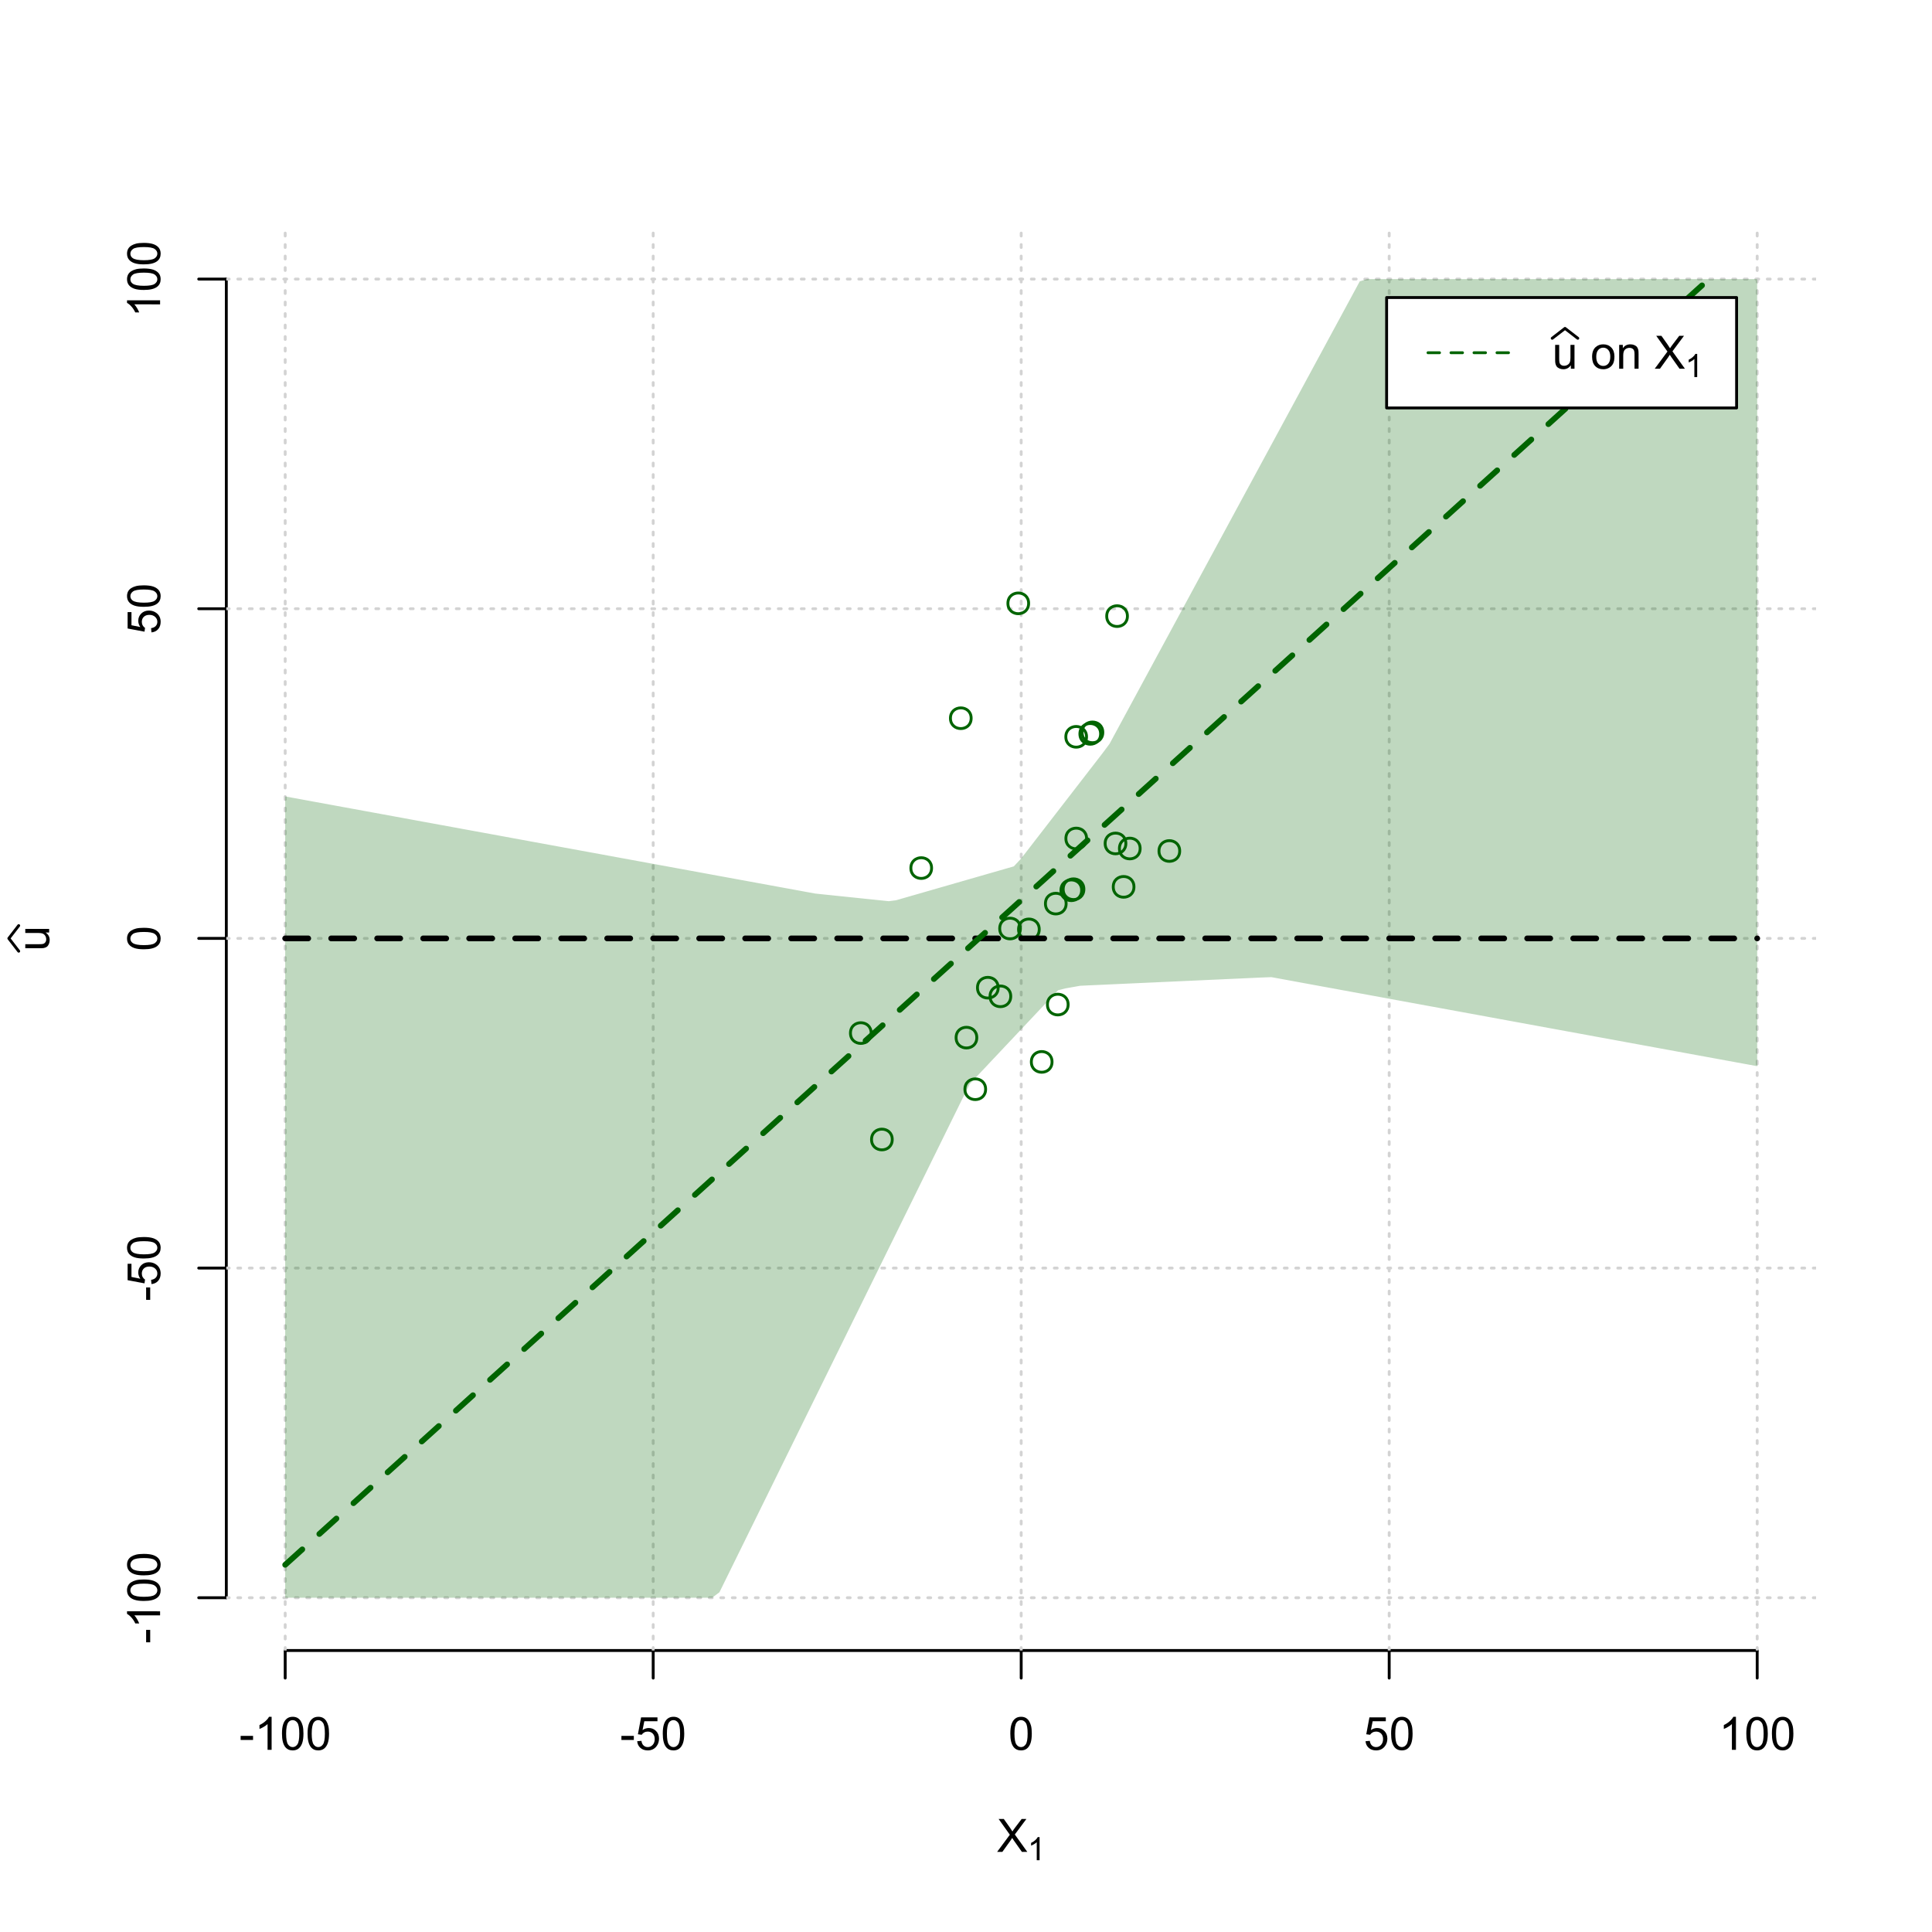 <?xml version="1.0" encoding="UTF-8"?>
<svg xmlns="http://www.w3.org/2000/svg" xmlns:xlink="http://www.w3.org/1999/xlink" width="504pt" height="504pt" viewBox="0 0 504 504" version="1.1">
<defs>
<g>
<symbol overflow="visible" id="glyph0-0">
<path style="stroke:none;" d="M 1.5 0 L 1.5 -7.5 L 7.5 -7.5 L 7.5 0 Z M 1.688 -0.188 L 7.312 -0.188 L 7.312 -7.312 L 1.688 -7.312 Z M 1.688 -0.188 "/>
</symbol>
<symbol overflow="visible" id="glyph0-1">
<path style="stroke:none;" d="M 0.055 0 L 3.375 -4.477 L 0.445 -8.59 L 1.797 -8.59 L 3.359 -6.387 C 3.68 -5.93 3.91 -5.578 4.047 -5.332 C 4.238 -5.645 4.465 -5.969 4.727 -6.312 L 6.457 -8.59 L 7.695 -8.59 L 4.676 -4.539 L 7.93 0 L 6.523 0 L 4.359 -3.062 C 4.238 -3.238 4.113 -3.43 3.984 -3.641 C 3.789 -3.324 3.652 -3.109 3.574 -2.992 L 1.418 0 Z M 0.055 0 "/>
</symbol>
<symbol overflow="visible" id="glyph0-2">
<path style="stroke:none;" d="M 0.383 -2.578 L 0.383 -3.641 L 3.621 -3.641 L 3.621 -2.578 Z M 0.383 -2.578 "/>
</symbol>
<symbol overflow="visible" id="glyph0-3">
<path style="stroke:none;" d="M 4.469 0 L 3.414 0 L 3.414 -6.719 C 3.16 -6.477 2.828 -6.234 2.414 -5.996 C 2 -5.75 1.629 -5.57 1.305 -5.449 L 1.305 -6.469 C 1.895 -6.742 2.41 -7.078 2.852 -7.477 C 3.293 -7.871 3.605 -8.254 3.789 -8.625 L 4.469 -8.625 Z M 4.469 0 "/>
</symbol>
<symbol overflow="visible" id="glyph0-4">
<path style="stroke:none;" d="M 0.5 -4.234 C 0.496 -5.246 0.602 -6.062 0.812 -6.688 C 1.02 -7.305 1.328 -7.785 1.742 -8.121 C 2.148 -8.457 2.668 -8.625 3.297 -8.625 C 3.758 -8.625 4.164 -8.531 4.512 -8.348 C 4.855 -8.16 5.141 -7.891 5.371 -7.543 C 5.594 -7.191 5.773 -6.766 5.906 -6.266 C 6.035 -5.762 6.098 -5.086 6.102 -4.234 C 6.098 -3.227 5.996 -2.414 5.789 -1.797 C 5.578 -1.176 5.266 -0.695 4.859 -0.359 C 4.445 -0.02 3.926 0.145 3.297 0.148 C 2.465 0.145 1.816 -0.148 1.348 -0.742 C 0.781 -1.457 0.496 -2.621 0.5 -4.234 Z M 1.582 -4.234 C 1.582 -2.824 1.746 -1.887 2.074 -1.418 C 2.402 -0.949 2.809 -0.715 3.297 -0.719 C 3.777 -0.715 4.184 -0.949 4.52 -1.422 C 4.848 -1.887 5.016 -2.824 5.016 -4.234 C 5.016 -5.648 4.848 -6.59 4.52 -7.055 C 4.184 -7.516 3.773 -7.746 3.289 -7.75 C 2.801 -7.746 2.414 -7.543 2.125 -7.137 C 1.762 -6.613 1.582 -5.645 1.582 -4.234 Z M 1.582 -4.234 "/>
</symbol>
<symbol overflow="visible" id="glyph0-5">
<path style="stroke:none;" d="M 0.5 -2.25 L 1.605 -2.344 C 1.684 -1.805 1.871 -1.398 2.176 -1.125 C 2.473 -0.852 2.836 -0.715 3.258 -0.719 C 3.766 -0.715 4.195 -0.906 4.547 -1.293 C 4.898 -1.672 5.074 -2.18 5.074 -2.82 C 5.074 -3.414 4.902 -3.891 4.566 -4.242 C 4.227 -4.59 3.785 -4.762 3.242 -4.766 C 2.898 -4.762 2.594 -4.684 2.32 -4.531 C 2.047 -4.375 1.832 -4.176 1.676 -3.93 L 0.688 -4.062 L 1.516 -8.473 L 5.789 -8.473 L 5.789 -7.465 L 2.359 -7.465 L 1.898 -5.156 C 2.414 -5.516 2.953 -5.695 3.523 -5.695 C 4.27 -5.695 4.902 -5.434 5.422 -4.914 C 5.934 -4.395 6.191 -3.727 6.195 -2.914 C 6.191 -2.133 5.965 -1.461 5.516 -0.898 C 4.961 -0.199 4.211 0.145 3.258 0.148 C 2.477 0.145 1.836 -0.07 1.344 -0.508 C 0.844 -0.941 0.562 -1.523 0.5 -2.25 Z M 0.5 -2.25 "/>
</symbol>
<symbol overflow="visible" id="glyph0-6">
<path style="stroke:none;" d="M 4.867 0 L 4.867 -0.914 C 4.379 -0.211 3.723 0.141 2.895 0.141 C 2.527 0.141 2.184 0.07 1.867 -0.07 C 1.547 -0.211 1.309 -0.387 1.156 -0.602 C 1 -0.812 0.895 -1.074 0.832 -1.383 C 0.785 -1.59 0.762 -1.918 0.766 -2.367 L 0.766 -6.223 L 1.82 -6.223 L 1.82 -2.773 C 1.816 -2.219 1.84 -1.848 1.887 -1.656 C 1.949 -1.379 2.09 -1.16 2.309 -1.004 C 2.523 -0.84 2.789 -0.762 3.105 -0.766 C 3.418 -0.762 3.715 -0.844 3.996 -1.008 C 4.273 -1.172 4.469 -1.391 4.586 -1.672 C 4.699 -1.949 4.758 -2.355 4.758 -2.891 L 4.758 -6.223 L 5.812 -6.223 L 5.812 0 Z M 4.867 0 "/>
</symbol>
<symbol overflow="visible" id="glyph0-7">
<path style="stroke:none;" d=""/>
</symbol>
<symbol overflow="visible" id="glyph0-8">
<path style="stroke:none;" d="M 0.398 -3.109 C 0.398 -4.262 0.719 -5.117 1.359 -5.672 C 1.895 -6.133 2.547 -6.363 3.316 -6.363 C 4.172 -6.363 4.871 -6.082 5.414 -5.52 C 5.953 -4.957 6.223 -4.184 6.227 -3.199 C 6.223 -2.398 6.102 -1.766 5.867 -1.309 C 5.625 -0.848 5.277 -0.492 4.82 -0.238 C 4.359 0.016 3.859 0.141 3.316 0.141 C 2.441 0.141 1.734 -0.137 1.203 -0.695 C 0.664 -1.254 0.398 -2.059 0.398 -3.109 Z M 1.484 -3.109 C 1.48 -2.309 1.656 -1.711 2.004 -1.32 C 2.348 -0.922 2.785 -0.727 3.316 -0.727 C 3.84 -0.727 4.273 -0.926 4.621 -1.324 C 4.969 -1.723 5.145 -2.328 5.145 -3.148 C 5.145 -3.914 4.969 -4.496 4.617 -4.895 C 4.266 -5.289 3.832 -5.488 3.316 -5.492 C 2.785 -5.488 2.348 -5.293 2.004 -4.898 C 1.656 -4.5 1.48 -3.902 1.484 -3.109 Z M 1.484 -3.109 "/>
</symbol>
<symbol overflow="visible" id="glyph0-9">
<path style="stroke:none;" d="M 0.789 0 L 0.789 -6.223 L 1.742 -6.223 L 1.742 -5.336 C 2.195 -6.02 2.855 -6.363 3.719 -6.363 C 4.09 -6.363 4.434 -6.293 4.754 -6.16 C 5.066 -6.023 5.305 -5.848 5.461 -5.633 C 5.617 -5.41 5.727 -5.152 5.789 -4.852 C 5.828 -4.656 5.848 -4.312 5.848 -3.828 L 5.848 0 L 4.793 0 L 4.793 -3.785 C 4.793 -4.215 4.75 -4.535 4.668 -4.75 C 4.586 -4.961 4.441 -5.129 4.234 -5.258 C 4.023 -5.383 3.777 -5.449 3.5 -5.449 C 3.047 -5.449 2.66 -5.305 2.332 -5.02 C 2.004 -4.734 1.84 -4.195 1.844 -3.398 L 1.844 0 Z M 0.789 0 "/>
</symbol>
<symbol overflow="visible" id="glyph1-0">
<path style="stroke:none;" d="M 1.051 0 L 1.051 -5.25 L 5.25 -5.25 L 5.25 0 Z M 1.18 -0.133 L 5.117 -0.133 L 5.117 -5.117 L 1.18 -5.117 Z M 1.18 -0.133 "/>
</symbol>
<symbol overflow="visible" id="glyph1-1">
<path style="stroke:none;" d="M 3.129 0 L 2.391 0 L 2.391 -4.703 C 2.211 -4.531 1.977 -4.363 1.691 -4.195 C 1.398 -4.023 1.141 -3.895 0.914 -3.812 L 0.914 -4.527 C 1.328 -4.719 1.688 -4.953 1.996 -5.234 C 2.305 -5.508 2.523 -5.777 2.652 -6.039 L 3.129 -6.039 Z M 3.129 0 "/>
</symbol>
<symbol overflow="visible" id="glyph2-0">
<path style="stroke:none;" d="M 0 -1.5 L -7.5 -1.5 L -7.5 -7.5 L 0 -7.5 Z M -0.188 -1.688 L -0.188 -7.312 L -7.312 -7.312 L -7.312 -1.688 Z M -0.188 -1.688 "/>
</symbol>
<symbol overflow="visible" id="glyph2-1">
<path style="stroke:none;" d="M 0 -4.867 L -0.914 -4.867 C -0.211 -4.379 0.141 -3.723 0.141 -2.895 C 0.141 -2.527 0.07 -2.184 -0.07 -1.867 C -0.211 -1.547 -0.387 -1.309 -0.598 -1.156 C -0.809 -1 -1.07 -0.895 -1.383 -0.832 C -1.59 -0.789 -1.918 -0.766 -2.367 -0.77 L -6.223 -0.77 L -6.223 -1.824 L -2.773 -1.824 C -2.219 -1.82 -1.848 -1.844 -1.656 -1.887 C -1.379 -1.949 -1.16 -2.09 -1.004 -2.309 C -0.84 -2.523 -0.762 -2.789 -0.766 -3.105 C -0.762 -3.418 -0.844 -3.715 -1.008 -3.996 C -1.172 -4.273 -1.391 -4.469 -1.672 -4.586 C -1.945 -4.699 -2.352 -4.758 -2.887 -4.758 L -6.223 -4.758 L -6.223 -5.812 L 0 -5.812 Z M 0 -4.867 "/>
</symbol>
<symbol overflow="visible" id="glyph2-2">
<path style="stroke:none;" d="M -2.578 -0.383 L -3.641 -0.383 L -3.641 -3.621 L -2.578 -3.621 Z M -2.578 -0.383 "/>
</symbol>
<symbol overflow="visible" id="glyph2-3">
<path style="stroke:none;" d="M 0 -4.469 L 0 -3.414 L -6.719 -3.418 C -6.477 -3.16 -6.234 -2.828 -5.996 -2.418 C -5.75 -2.004 -5.57 -1.633 -5.449 -1.309 L -6.469 -1.309 C -6.742 -1.895 -7.078 -2.41 -7.477 -2.852 C -7.871 -3.293 -8.254 -3.605 -8.625 -3.793 L -8.625 -4.473 Z M 0 -4.469 "/>
</symbol>
<symbol overflow="visible" id="glyph2-4">
<path style="stroke:none;" d="M -4.234 -0.5 C -5.246 -0.496 -6.062 -0.602 -6.688 -0.812 C -7.305 -1.02 -7.785 -1.328 -8.121 -1.742 C -8.457 -2.152 -8.625 -2.672 -8.625 -3.301 C -8.625 -3.758 -8.531 -4.164 -8.348 -4.512 C -8.16 -4.859 -7.891 -5.145 -7.543 -5.371 C -7.191 -5.594 -6.766 -5.773 -6.266 -5.906 C -5.762 -6.035 -5.086 -6.098 -4.234 -6.102 C -3.223 -6.098 -2.41 -5.996 -1.793 -5.789 C -1.176 -5.578 -0.695 -5.266 -0.359 -4.859 C -0.02 -4.445 0.145 -3.926 0.148 -3.297 C 0.145 -2.465 -0.148 -1.816 -0.742 -1.348 C -1.457 -0.781 -2.621 -0.496 -4.234 -0.5 Z M -4.234 -1.582 C -2.824 -1.582 -1.887 -1.746 -1.418 -2.074 C -0.949 -2.402 -0.715 -2.809 -0.719 -3.297 C -0.715 -3.777 -0.949 -4.184 -1.422 -4.52 C -1.887 -4.848 -2.824 -5.016 -4.234 -5.016 C -5.648 -5.016 -6.59 -4.848 -7.055 -4.52 C -7.516 -4.188 -7.746 -3.777 -7.75 -3.289 C -7.746 -2.801 -7.543 -2.414 -7.137 -2.129 C -6.613 -1.762 -5.645 -1.582 -4.234 -1.582 Z M -4.234 -1.582 "/>
</symbol>
<symbol overflow="visible" id="glyph2-5">
<path style="stroke:none;" d="M -2.25 -0.5 L -2.344 -1.605 C -1.805 -1.684 -1.398 -1.871 -1.125 -2.176 C -0.852 -2.473 -0.715 -2.836 -0.719 -3.258 C -0.715 -3.766 -0.906 -4.195 -1.293 -4.547 C -1.672 -4.898 -2.18 -5.074 -2.816 -5.074 C -3.414 -5.074 -3.891 -4.902 -4.242 -4.566 C -4.59 -4.227 -4.762 -3.785 -4.766 -3.242 C -4.762 -2.898 -4.684 -2.594 -4.531 -2.32 C -4.375 -2.047 -4.176 -1.832 -3.93 -1.676 L -4.062 -0.688 L -8.473 -1.52 L -8.473 -5.789 L -7.465 -5.789 L -7.465 -2.363 L -5.156 -1.898 C -5.516 -2.414 -5.695 -2.953 -5.695 -3.523 C -5.695 -4.27 -5.434 -4.902 -4.914 -5.422 C -4.395 -5.934 -3.727 -6.191 -2.91 -6.195 C -2.133 -6.191 -1.461 -5.965 -0.895 -5.516 C -0.199 -4.961 0.145 -4.211 0.148 -3.258 C 0.145 -2.477 -0.07 -1.836 -0.508 -1.344 C -0.941 -0.848 -1.523 -0.566 -2.25 -0.5 Z M -2.25 -0.5 "/>
</symbol>
</g>
<clipPath id="clip1">
  <path d="M 74 59.039 L 75 59.039 L 75 430.559 L 74 430.559 Z M 74 59.039 "/>
</clipPath>
<clipPath id="clip2">
  <path d="M 170 59.039 L 171 59.039 L 171 430.559 L 170 430.559 Z M 170 59.039 "/>
</clipPath>
<clipPath id="clip3">
  <path d="M 266 59.039 L 267 59.039 L 267 430.559 L 266 430.559 Z M 266 59.039 "/>
</clipPath>
<clipPath id="clip4">
  <path d="M 362 59.039 L 363 59.039 L 363 430.559 L 362 430.559 Z M 362 59.039 "/>
</clipPath>
<clipPath id="clip5">
  <path d="M 458 59.039 L 459 59.039 L 459 430.559 L 458 430.559 Z M 458 59.039 "/>
</clipPath>
<clipPath id="clip6">
  <path d="M 59.039 416 L 473.758 416 L 473.758 418 L 59.039 418 Z M 59.039 416 "/>
</clipPath>
<clipPath id="clip7">
  <path d="M 59.039 330 L 473.758 330 L 473.758 332 L 59.039 332 Z M 59.039 330 "/>
</clipPath>
<clipPath id="clip8">
  <path d="M 59.039 244 L 473.758 244 L 473.758 246 L 59.039 246 Z M 59.039 244 "/>
</clipPath>
<clipPath id="clip9">
  <path d="M 59.039 158 L 473.758 158 L 473.758 160 L 59.039 160 Z M 59.039 158 "/>
</clipPath>
<clipPath id="clip10">
  <path d="M 59.039 72 L 473.758 72 L 473.758 74 L 59.039 74 Z M 59.039 72 "/>
</clipPath>
</defs>
<g id="surface4896">
<rect x="0" y="0" width="504" height="504" style="fill:rgb(100%,100%,100%);fill-opacity:1;stroke:none;"/>
<g style="fill:rgb(0%,0%,0%);fill-opacity:1;">
  <use xlink:href="#glyph0-1" x="260.062" y="483.102"/>
</g>
<g style="fill:rgb(0%,0%,0%);fill-opacity:1;">
  <use xlink:href="#glyph1-1" x="268.066" y="485.281"/>
</g>
<g style="fill:rgb(0%,0%,0%);fill-opacity:1;">
  <use xlink:href="#glyph2-1" x="12.82" y="248.137"/>
</g>
<path style="fill:none;stroke-width:0.75;stroke-linecap:round;stroke-linejoin:round;stroke:rgb(0%,0%,0%);stroke-opacity:1;stroke-miterlimit:10;" d="M 4.879 248.137 L 2.301 244.801 L 4.879 241.465 "/>
<path style="fill:none;stroke-width:0.75;stroke-linecap:round;stroke-linejoin:round;stroke:rgb(0%,0%,0%);stroke-opacity:1;stroke-miterlimit:10;" d="M 74.398 430.559 L 458.398 430.559 "/>
<path style="fill:none;stroke-width:0.75;stroke-linecap:round;stroke-linejoin:round;stroke:rgb(0%,0%,0%);stroke-opacity:1;stroke-miterlimit:10;" d="M 74.398 430.559 L 74.398 437.762 "/>
<path style="fill:none;stroke-width:0.75;stroke-linecap:round;stroke-linejoin:round;stroke:rgb(0%,0%,0%);stroke-opacity:1;stroke-miterlimit:10;" d="M 170.398 430.559 L 170.398 437.762 "/>
<path style="fill:none;stroke-width:0.75;stroke-linecap:round;stroke-linejoin:round;stroke:rgb(0%,0%,0%);stroke-opacity:1;stroke-miterlimit:10;" d="M 266.398 430.559 L 266.398 437.762 "/>
<path style="fill:none;stroke-width:0.75;stroke-linecap:round;stroke-linejoin:round;stroke:rgb(0%,0%,0%);stroke-opacity:1;stroke-miterlimit:10;" d="M 362.398 430.559 L 362.398 437.762 "/>
<path style="fill:none;stroke-width:0.75;stroke-linecap:round;stroke-linejoin:round;stroke:rgb(0%,0%,0%);stroke-opacity:1;stroke-miterlimit:10;" d="M 458.398 430.559 L 458.398 437.762 "/>
<g style="fill:rgb(0%,0%,0%);fill-opacity:1;">
  <use xlink:href="#glyph0-2" x="62.391" y="456.48"/>
  <use xlink:href="#glyph0-3" x="66.387" y="456.48"/>
  <use xlink:href="#glyph0-4" x="73.061" y="456.48"/>
  <use xlink:href="#glyph0-4" x="79.734" y="456.48"/>
</g>
<g style="fill:rgb(0%,0%,0%);fill-opacity:1;">
  <use xlink:href="#glyph0-2" x="161.727" y="456.48"/>
  <use xlink:href="#glyph0-5" x="165.723" y="456.48"/>
  <use xlink:href="#glyph0-4" x="172.396" y="456.48"/>
</g>
<g style="fill:rgb(0%,0%,0%);fill-opacity:1;">
  <use xlink:href="#glyph0-4" x="263.062" y="456.48"/>
</g>
<g style="fill:rgb(0%,0%,0%);fill-opacity:1;">
  <use xlink:href="#glyph0-5" x="355.727" y="456.48"/>
  <use xlink:href="#glyph0-4" x="362.4" y="456.48"/>
</g>
<g style="fill:rgb(0%,0%,0%);fill-opacity:1;">
  <use xlink:href="#glyph0-3" x="448.387" y="456.48"/>
  <use xlink:href="#glyph0-4" x="455.061" y="456.48"/>
  <use xlink:href="#glyph0-4" x="461.734" y="456.48"/>
</g>
<path style="fill:none;stroke-width:0.75;stroke-linecap:round;stroke-linejoin:round;stroke:rgb(0%,0%,0%);stroke-opacity:1;stroke-miterlimit:10;" d="M 59.039 416.801 L 59.039 72.801 "/>
<path style="fill:none;stroke-width:0.75;stroke-linecap:round;stroke-linejoin:round;stroke:rgb(0%,0%,0%);stroke-opacity:1;stroke-miterlimit:10;" d="M 59.039 416.801 L 51.84 416.801 "/>
<path style="fill:none;stroke-width:0.75;stroke-linecap:round;stroke-linejoin:round;stroke:rgb(0%,0%,0%);stroke-opacity:1;stroke-miterlimit:10;" d="M 59.039 330.801 L 51.84 330.801 "/>
<path style="fill:none;stroke-width:0.75;stroke-linecap:round;stroke-linejoin:round;stroke:rgb(0%,0%,0%);stroke-opacity:1;stroke-miterlimit:10;" d="M 59.039 244.801 L 51.84 244.801 "/>
<path style="fill:none;stroke-width:0.75;stroke-linecap:round;stroke-linejoin:round;stroke:rgb(0%,0%,0%);stroke-opacity:1;stroke-miterlimit:10;" d="M 59.039 158.801 L 51.84 158.801 "/>
<path style="fill:none;stroke-width:0.75;stroke-linecap:round;stroke-linejoin:round;stroke:rgb(0%,0%,0%);stroke-opacity:1;stroke-miterlimit:10;" d="M 59.039 72.801 L 51.84 72.801 "/>
<g style="fill:rgb(0%,0%,0%);fill-opacity:1;">
  <use xlink:href="#glyph2-2" x="41.762" y="428.809"/>
  <use xlink:href="#glyph2-3" x="41.762" y="424.812"/>
  <use xlink:href="#glyph2-4" x="41.762" y="418.139"/>
  <use xlink:href="#glyph2-4" x="41.762" y="411.465"/>
</g>
<g style="fill:rgb(0%,0%,0%);fill-opacity:1;">
  <use xlink:href="#glyph2-2" x="41.762" y="339.473"/>
  <use xlink:href="#glyph2-5" x="41.762" y="335.477"/>
  <use xlink:href="#glyph2-4" x="41.762" y="328.803"/>
</g>
<g style="fill:rgb(0%,0%,0%);fill-opacity:1;">
  <use xlink:href="#glyph2-4" x="41.762" y="248.137"/>
</g>
<g style="fill:rgb(0%,0%,0%);fill-opacity:1;">
  <use xlink:href="#glyph2-5" x="41.762" y="165.473"/>
  <use xlink:href="#glyph2-4" x="41.762" y="158.799"/>
</g>
<g style="fill:rgb(0%,0%,0%);fill-opacity:1;">
  <use xlink:href="#glyph2-3" x="41.762" y="82.812"/>
  <use xlink:href="#glyph2-4" x="41.762" y="76.139"/>
  <use xlink:href="#glyph2-4" x="41.762" y="69.465"/>
</g>
<g clip-path="url(#clip1)" clip-rule="nonzero">
<path style="fill:none;stroke-width:0.75;stroke-linecap:round;stroke-linejoin:round;stroke:rgb(82.745%,82.745%,82.745%);stroke-opacity:1;stroke-dasharray:0.75,2.25;stroke-miterlimit:10;" d="M 74.398 430.559 L 74.398 59.039 "/>
</g>
<g clip-path="url(#clip2)" clip-rule="nonzero">
<path style="fill:none;stroke-width:0.75;stroke-linecap:round;stroke-linejoin:round;stroke:rgb(82.745%,82.745%,82.745%);stroke-opacity:1;stroke-dasharray:0.75,2.25;stroke-miterlimit:10;" d="M 170.398 430.559 L 170.398 59.039 "/>
</g>
<g clip-path="url(#clip3)" clip-rule="nonzero">
<path style="fill:none;stroke-width:0.75;stroke-linecap:round;stroke-linejoin:round;stroke:rgb(82.745%,82.745%,82.745%);stroke-opacity:1;stroke-dasharray:0.75,2.25;stroke-miterlimit:10;" d="M 266.398 430.559 L 266.398 59.039 "/>
</g>
<g clip-path="url(#clip4)" clip-rule="nonzero">
<path style="fill:none;stroke-width:0.75;stroke-linecap:round;stroke-linejoin:round;stroke:rgb(82.745%,82.745%,82.745%);stroke-opacity:1;stroke-dasharray:0.75,2.25;stroke-miterlimit:10;" d="M 362.398 430.559 L 362.398 59.039 "/>
</g>
<g clip-path="url(#clip5)" clip-rule="nonzero">
<path style="fill:none;stroke-width:0.75;stroke-linecap:round;stroke-linejoin:round;stroke:rgb(82.745%,82.745%,82.745%);stroke-opacity:1;stroke-dasharray:0.75,2.25;stroke-miterlimit:10;" d="M 458.398 430.559 L 458.398 59.039 "/>
</g>
<g clip-path="url(#clip6)" clip-rule="nonzero">
<path style="fill:none;stroke-width:0.75;stroke-linecap:round;stroke-linejoin:round;stroke:rgb(82.745%,82.745%,82.745%);stroke-opacity:1;stroke-dasharray:0.75,2.25;stroke-miterlimit:10;" d="M 59.039 416.801 L 473.762 416.801 "/>
</g>
<g clip-path="url(#clip7)" clip-rule="nonzero">
<path style="fill:none;stroke-width:0.75;stroke-linecap:round;stroke-linejoin:round;stroke:rgb(82.745%,82.745%,82.745%);stroke-opacity:1;stroke-dasharray:0.75,2.25;stroke-miterlimit:10;" d="M 59.039 330.801 L 473.762 330.801 "/>
</g>
<g clip-path="url(#clip8)" clip-rule="nonzero">
<path style="fill:none;stroke-width:0.75;stroke-linecap:round;stroke-linejoin:round;stroke:rgb(82.745%,82.745%,82.745%);stroke-opacity:1;stroke-dasharray:0.75,2.25;stroke-miterlimit:10;" d="M 59.039 244.801 L 473.762 244.801 "/>
</g>
<g clip-path="url(#clip9)" clip-rule="nonzero">
<path style="fill:none;stroke-width:0.75;stroke-linecap:round;stroke-linejoin:round;stroke:rgb(82.745%,82.745%,82.745%);stroke-opacity:1;stroke-dasharray:0.75,2.25;stroke-miterlimit:10;" d="M 59.039 158.801 L 473.762 158.801 "/>
</g>
<g clip-path="url(#clip10)" clip-rule="nonzero">
<path style="fill:none;stroke-width:0.75;stroke-linecap:round;stroke-linejoin:round;stroke:rgb(82.745%,82.745%,82.745%);stroke-opacity:1;stroke-dasharray:0.75,2.25;stroke-miterlimit:10;" d="M 59.039 72.801 L 473.762 72.801 "/>
</g>
<path style=" stroke:none;fill-rule:nonzero;fill:rgb(0%,39.216%,0%);fill-opacity:0.251;" d="M 74.398 172.578 L 74.398 207.762 L 76.32 208.113 L 78.238 208.465 L 80.16 208.816 L 82.078 209.172 L 85.922 209.875 L 87.84 210.227 L 89.762 210.578 L 91.68 210.93 L 93.602 211.281 L 95.52 211.633 L 97.441 211.984 L 99.359 212.336 L 101.281 212.688 L 103.199 213.039 L 105.121 213.391 L 107.039 213.746 L 108.961 214.098 L 110.879 214.449 L 112.801 214.801 L 114.719 215.152 L 116.641 215.504 L 118.559 215.855 L 120.48 216.207 L 122.398 216.559 L 124.32 216.91 L 126.238 217.262 L 128.16 217.613 L 130.078 217.965 L 132 218.316 L 133.922 218.672 L 135.84 219.023 L 137.762 219.375 L 139.68 219.727 L 141.602 220.078 L 143.52 220.43 L 145.441 220.781 L 147.359 221.133 L 149.281 221.484 L 151.199 221.836 L 153.121 222.188 L 155.039 222.539 L 156.961 222.891 L 158.879 223.246 L 160.801 223.598 L 162.719 223.949 L 164.641 224.301 L 166.559 224.652 L 168.48 225.004 L 170.398 225.355 L 172.32 225.707 L 174.238 226.059 L 176.16 226.41 L 178.078 226.762 L 181.922 227.465 L 183.84 227.82 L 185.762 228.172 L 187.68 228.523 L 189.602 228.875 L 191.52 229.227 L 193.441 229.578 L 195.359 229.93 L 197.281 230.281 L 199.199 230.633 L 201.121 230.984 L 203.039 231.336 L 204.961 231.688 L 206.879 232.039 L 208.801 232.391 L 210.719 232.746 L 212.641 233.098 L 214.559 233.301 L 216.48 233.5 L 218.398 233.699 L 220.32 233.898 L 222.238 234.098 L 224.16 234.297 L 226.078 234.496 L 229.922 234.895 L 231.84 235.094 L 233.762 234.848 L 235.68 234.293 L 237.602 233.742 L 239.52 233.191 L 241.441 232.637 L 243.359 232.086 L 245.281 231.531 L 247.199 230.98 L 249.121 230.426 L 251.039 229.875 L 252.961 229.32 L 254.879 228.77 L 256.801 228.215 L 258.719 227.664 L 260.641 227.113 L 262.559 226.559 L 264.48 226.008 L 266.398 223.953 L 268.32 221.465 L 270.238 218.98 L 272.16 216.496 L 274.078 214.012 L 277.922 209.043 L 279.84 206.559 L 281.762 204.074 L 283.68 201.59 L 285.602 199.105 L 287.52 196.621 L 289.441 194.047 L 291.359 190.496 L 293.281 186.949 L 295.199 183.402 L 297.121 179.852 L 299.039 176.305 L 300.961 172.754 L 302.879 169.207 L 304.801 165.66 L 306.719 162.109 L 308.641 158.562 L 310.559 155.012 L 312.48 151.465 L 314.398 147.914 L 316.32 144.367 L 318.238 140.82 L 320.16 137.27 L 322.078 133.723 L 324 130.172 L 325.922 126.625 L 327.84 123.078 L 329.762 119.527 L 331.68 115.98 L 333.602 112.43 L 335.52 108.883 L 337.441 105.336 L 339.359 101.785 L 341.281 98.238 L 343.199 94.688 L 345.121 91.141 L 347.039 87.594 L 348.961 84.043 L 350.879 80.496 L 352.801 76.945 L 354.719 73.398 L 356.641 72.801 L 458.398 72.801 L 458.398 313.32 L 458.398 278.133 L 456.48 277.781 L 454.559 277.43 L 452.641 277.078 L 450.719 276.727 L 448.801 276.375 L 446.879 276.023 L 444.961 275.672 L 443.039 275.32 L 441.121 274.969 L 439.199 274.613 L 437.281 274.262 L 435.359 273.91 L 433.441 273.559 L 431.52 273.207 L 429.602 272.855 L 427.68 272.504 L 425.762 272.152 L 423.84 271.801 L 421.922 271.449 L 418.078 270.746 L 416.16 270.395 L 414.238 270.039 L 412.32 269.688 L 410.398 269.336 L 408.48 268.984 L 406.559 268.633 L 404.641 268.281 L 402.719 267.93 L 400.801 267.578 L 398.879 267.227 L 396.961 266.875 L 395.039 266.523 L 393.121 266.172 L 391.199 265.82 L 389.281 265.469 L 387.359 265.113 L 385.441 264.762 L 383.52 264.41 L 381.602 264.059 L 379.68 263.707 L 377.762 263.355 L 375.84 263.004 L 373.922 262.652 L 370.078 261.949 L 368.16 261.598 L 366.238 261.246 L 364.32 260.895 L 362.398 260.539 L 360.48 260.188 L 358.559 259.836 L 356.641 259.484 L 354.719 259.133 L 352.801 258.781 L 350.879 258.43 L 348.961 258.078 L 347.039 257.727 L 345.121 257.375 L 343.199 257.023 L 341.281 256.672 L 339.359 256.32 L 337.441 255.965 L 335.52 255.613 L 333.602 255.262 L 331.68 254.91 L 329.762 254.977 L 327.84 255.062 L 325.922 255.148 L 324 255.238 L 322.078 255.324 L 320.16 255.41 L 318.238 255.5 L 316.32 255.586 L 314.398 255.672 L 312.48 255.762 L 310.559 255.848 L 308.641 255.934 L 306.719 256.023 L 304.801 256.109 L 302.879 256.195 L 300.961 256.285 L 299.039 256.371 L 297.121 256.457 L 295.199 256.543 L 293.281 256.633 L 291.359 256.719 L 289.441 256.805 L 287.52 256.895 L 285.602 256.98 L 283.68 257.066 L 281.762 257.16 L 279.84 257.504 L 277.922 257.844 L 276 258.336 L 274.078 260.371 L 272.16 262.41 L 270.238 264.445 L 268.32 266.484 L 266.398 268.52 L 264.48 270.559 L 262.559 272.594 L 260.641 274.633 L 258.719 276.668 L 256.801 278.707 L 254.879 280.742 L 252.961 282.781 L 251.039 286.66 L 249.121 290.562 L 247.199 294.461 L 245.281 298.363 L 243.359 302.262 L 241.441 306.164 L 239.52 310.062 L 237.602 313.965 L 235.68 317.863 L 233.762 321.762 L 231.84 325.664 L 229.922 329.562 L 228 333.465 L 226.078 337.363 L 224.16 341.266 L 222.238 345.164 L 220.32 349.066 L 218.398 352.965 L 216.48 356.867 L 214.559 360.766 L 212.641 364.668 L 210.719 368.566 L 208.801 372.465 L 206.879 376.367 L 204.961 380.266 L 203.039 384.168 L 201.121 388.066 L 199.199 391.969 L 197.281 395.867 L 195.359 399.77 L 193.441 403.668 L 191.52 407.57 L 189.602 411.469 L 187.68 415.371 L 185.762 416.801 L 74.398 416.801 Z M 74.398 172.578 "/>
<path style="fill:none;stroke-width:0.75;stroke-linecap:round;stroke-linejoin:round;stroke:rgb(0%,39.216%,0%);stroke-opacity:1;stroke-miterlimit:10;" d="M 254.816 270.688 C 254.816 274.285 249.418 274.285 249.418 270.688 C 249.418 267.086 254.816 267.086 254.816 270.688 "/>
<path style="fill:none;stroke-width:0.75;stroke-linecap:round;stroke-linejoin:round;stroke:rgb(0%,39.216%,0%);stroke-opacity:1;stroke-miterlimit:10;" d="M 271.105 242.445 C 271.105 246.047 265.707 246.047 265.707 242.445 C 265.707 238.848 271.105 238.848 271.105 242.445 "/>
<path style="fill:none;stroke-width:0.75;stroke-linecap:round;stroke-linejoin:round;stroke:rgb(0%,39.216%,0%);stroke-opacity:1;stroke-miterlimit:10;" d="M 268.336 157.395 C 268.336 160.996 262.934 160.996 262.934 157.395 C 262.934 153.793 268.336 153.793 268.336 157.395 "/>
<path style="fill:none;stroke-width:0.75;stroke-linecap:round;stroke-linejoin:round;stroke:rgb(0%,39.216%,0%);stroke-opacity:1;stroke-miterlimit:10;" d="M 257.117 284.148 C 257.117 287.746 251.719 287.746 251.719 284.148 C 251.719 280.547 257.117 280.547 257.117 284.148 "/>
<path style="fill:none;stroke-width:0.75;stroke-linecap:round;stroke-linejoin:round;stroke:rgb(0%,39.216%,0%);stroke-opacity:1;stroke-miterlimit:10;" d="M 266.191 242.223 C 266.191 245.82 260.793 245.82 260.793 242.223 C 260.793 238.621 266.191 238.621 266.191 242.223 "/>
<path style="fill:none;stroke-width:0.75;stroke-linecap:round;stroke-linejoin:round;stroke:rgb(0%,39.216%,0%);stroke-opacity:1;stroke-miterlimit:10;" d="M 263.672 259.91 C 263.672 263.512 258.273 263.512 258.273 259.91 C 258.273 256.312 263.672 256.312 263.672 259.91 "/>
<path style="fill:none;stroke-width:0.75;stroke-linecap:round;stroke-linejoin:round;stroke:rgb(0%,39.216%,0%);stroke-opacity:1;stroke-miterlimit:10;" d="M 293.703 220.031 C 293.703 223.633 288.301 223.633 288.301 220.031 C 288.301 216.434 293.703 216.434 293.703 220.031 "/>
<path style="fill:none;stroke-width:0.75;stroke-linecap:round;stroke-linejoin:round;stroke:rgb(0%,39.216%,0%);stroke-opacity:1;stroke-miterlimit:10;" d="M 295.816 231.355 C 295.816 234.957 290.414 234.957 290.414 231.355 C 290.414 227.754 295.816 227.754 295.816 231.355 "/>
<path style="fill:none;stroke-width:0.75;stroke-linecap:round;stroke-linejoin:round;stroke:rgb(0%,39.216%,0%);stroke-opacity:1;stroke-miterlimit:10;" d="M 274.445 277.016 C 274.445 280.617 269.047 280.617 269.047 277.016 C 269.047 273.418 274.445 273.418 274.445 277.016 "/>
<path style="fill:none;stroke-width:0.75;stroke-linecap:round;stroke-linejoin:round;stroke:rgb(0%,39.216%,0%);stroke-opacity:1;stroke-miterlimit:10;" d="M 287.117 191.441 C 287.117 195.043 281.715 195.043 281.715 191.441 C 281.715 187.844 287.117 187.844 287.117 191.441 "/>
<path style="fill:none;stroke-width:0.75;stroke-linecap:round;stroke-linejoin:round;stroke:rgb(0%,39.216%,0%);stroke-opacity:1;stroke-miterlimit:10;" d="M 282.168 232.246 C 282.168 235.844 276.77 235.844 276.77 232.246 C 276.77 228.645 282.168 228.645 282.168 232.246 "/>
<path style="fill:none;stroke-width:0.75;stroke-linecap:round;stroke-linejoin:round;stroke:rgb(0%,39.216%,0%);stroke-opacity:1;stroke-miterlimit:10;" d="M 260.395 257.66 C 260.395 261.258 254.996 261.258 254.996 257.66 C 254.996 254.059 260.395 254.059 260.395 257.66 "/>
<path style="fill:none;stroke-width:0.75;stroke-linecap:round;stroke-linejoin:round;stroke:rgb(0%,39.216%,0%);stroke-opacity:1;stroke-miterlimit:10;" d="M 243.02 226.453 C 243.02 230.055 237.621 230.055 237.621 226.453 C 237.621 222.855 243.02 222.855 243.02 226.453 "/>
<path style="fill:none;stroke-width:0.75;stroke-linecap:round;stroke-linejoin:round;stroke:rgb(0%,39.216%,0%);stroke-opacity:1;stroke-miterlimit:10;" d="M 307.746 221.996 C 307.746 225.598 302.344 225.598 302.344 221.996 C 302.344 218.398 307.746 218.398 307.746 221.996 "/>
<path style="fill:none;stroke-width:0.75;stroke-linecap:round;stroke-linejoin:round;stroke:rgb(0%,39.216%,0%);stroke-opacity:1;stroke-miterlimit:10;" d="M 253.344 187.363 C 253.344 190.965 247.941 190.965 247.941 187.363 C 247.941 183.766 253.344 183.766 253.344 187.363 "/>
<path style="fill:none;stroke-width:0.75;stroke-linecap:round;stroke-linejoin:round;stroke:rgb(0%,39.216%,0%);stroke-opacity:1;stroke-miterlimit:10;" d="M 232.758 297.262 C 232.758 300.863 227.359 300.863 227.359 297.262 C 227.359 293.66 232.758 293.66 232.758 297.262 "/>
<path style="fill:none;stroke-width:0.75;stroke-linecap:round;stroke-linejoin:round;stroke:rgb(0%,39.216%,0%);stroke-opacity:1;stroke-miterlimit:10;" d="M 278.645 262.062 C 278.645 265.66 273.246 265.66 273.246 262.062 C 273.246 258.461 278.645 258.461 278.645 262.062 "/>
<path style="fill:none;stroke-width:0.75;stroke-linecap:round;stroke-linejoin:round;stroke:rgb(0%,39.216%,0%);stroke-opacity:1;stroke-miterlimit:10;" d="M 283.457 218.738 C 283.457 222.336 278.059 222.336 278.059 218.738 C 278.059 215.137 283.457 215.137 283.457 218.738 "/>
<path style="fill:none;stroke-width:0.75;stroke-linecap:round;stroke-linejoin:round;stroke:rgb(0%,39.216%,0%);stroke-opacity:1;stroke-miterlimit:10;" d="M 297.426 221.352 C 297.426 224.953 292.023 224.953 292.023 221.352 C 292.023 217.75 297.426 217.75 297.426 221.352 "/>
<path style="fill:none;stroke-width:0.75;stroke-linecap:round;stroke-linejoin:round;stroke:rgb(0%,39.216%,0%);stroke-opacity:1;stroke-miterlimit:10;" d="M 227.262 269.5 C 227.262 273.098 221.859 273.098 221.859 269.5 C 221.859 265.898 227.262 265.898 227.262 269.5 "/>
<path style="fill:none;stroke-width:0.75;stroke-linecap:round;stroke-linejoin:round;stroke:rgb(0%,39.216%,0%);stroke-opacity:1;stroke-miterlimit:10;" d="M 283.441 192.215 C 283.441 195.816 278.043 195.816 278.043 192.215 C 278.043 188.617 283.441 188.617 283.441 192.215 "/>
<path style="fill:none;stroke-width:0.75;stroke-linecap:round;stroke-linejoin:round;stroke:rgb(0%,39.216%,0%);stroke-opacity:1;stroke-miterlimit:10;" d="M 287.688 191.055 C 287.688 194.652 282.285 194.652 282.285 191.055 C 282.285 187.453 287.688 187.453 287.688 191.055 "/>
<path style="fill:none;stroke-width:0.75;stroke-linecap:round;stroke-linejoin:round;stroke:rgb(0%,39.216%,0%);stroke-opacity:1;stroke-miterlimit:10;" d="M 278.121 235.727 C 278.121 239.324 272.723 239.324 272.723 235.727 C 272.723 232.125 278.121 232.125 278.121 235.727 "/>
<path style="fill:none;stroke-width:0.75;stroke-linecap:round;stroke-linejoin:round;stroke:rgb(0%,39.216%,0%);stroke-opacity:1;stroke-miterlimit:10;" d="M 282.75 231.973 C 282.75 235.57 277.352 235.57 277.352 231.973 C 277.352 228.371 282.75 228.371 282.75 231.973 "/>
<path style="fill:none;stroke-width:0.75;stroke-linecap:round;stroke-linejoin:round;stroke:rgb(0%,39.216%,0%);stroke-opacity:1;stroke-miterlimit:10;" d="M 294.109 160.727 C 294.109 164.328 288.711 164.328 288.711 160.727 C 288.711 157.125 294.109 157.125 294.109 160.727 "/>
<path style="fill:none;stroke-width:1.5;stroke-linecap:round;stroke-linejoin:round;stroke:rgb(0%,0%,0%);stroke-opacity:1;stroke-dasharray:6,6;stroke-miterlimit:10;" d="M 74.398 244.801 L 458.398 244.801 "/>
<path style="fill:none;stroke-width:1.5;stroke-linecap:round;stroke-linejoin:round;stroke:rgb(0%,39.216%,0%);stroke-opacity:1;stroke-dasharray:6,6;stroke-miterlimit:10;" d="M 74.398 408.207 L 76.32 406.473 L 78.238 404.742 L 80.16 403.008 L 82.078 401.273 L 85.922 397.805 L 87.84 396.07 L 89.762 394.336 L 91.68 392.605 L 93.602 390.871 L 95.52 389.137 L 97.441 387.402 L 99.359 385.668 L 101.281 383.934 L 103.199 382.203 L 105.121 380.469 L 107.039 378.734 L 108.961 377 L 110.879 375.266 L 112.801 373.531 L 114.719 371.797 L 116.641 370.066 L 118.559 368.332 L 120.48 366.598 L 122.398 364.863 L 124.32 363.129 L 126.238 361.395 L 128.16 359.66 L 130.078 357.93 L 133.922 354.461 L 135.84 352.727 L 137.762 350.992 L 139.68 349.258 L 141.602 347.523 L 143.52 345.793 L 145.441 344.059 L 147.359 342.324 L 149.281 340.59 L 151.199 338.855 L 153.121 337.121 L 155.039 335.391 L 156.961 333.656 L 158.879 331.922 L 160.801 330.188 L 162.719 328.453 L 164.641 326.719 L 166.559 324.984 L 168.48 323.254 L 170.398 321.52 L 172.32 319.785 L 174.238 318.051 L 176.16 316.316 L 178.078 314.582 L 180 312.848 L 181.922 311.117 L 183.84 309.383 L 185.762 307.648 L 187.68 305.914 L 189.602 304.18 L 191.52 302.445 L 193.441 300.711 L 195.359 298.98 L 197.281 297.246 L 199.199 295.512 L 201.121 293.777 L 203.039 292.043 L 204.961 290.309 L 206.879 288.574 L 208.801 286.844 L 210.719 285.109 L 212.641 283.375 L 214.559 281.641 L 216.48 279.906 L 218.398 278.172 L 220.32 276.441 L 222.238 274.707 L 224.16 272.973 L 226.078 271.238 L 229.922 267.77 L 231.84 266.035 L 233.762 264.305 L 235.68 262.57 L 237.602 260.836 L 239.52 259.102 L 241.441 257.367 L 243.359 255.633 L 245.281 253.898 L 247.199 252.168 L 249.121 250.434 L 251.039 248.699 L 252.961 246.965 L 254.879 245.23 L 256.801 243.496 L 258.719 241.762 L 260.641 240.031 L 262.559 238.297 L 264.48 236.562 L 266.398 234.828 L 268.32 233.094 L 270.238 231.359 L 272.16 229.629 L 274.078 227.895 L 277.922 224.426 L 279.84 222.691 L 281.762 220.957 L 283.68 219.223 L 285.602 217.492 L 287.52 215.758 L 289.441 214.023 L 291.359 212.289 L 293.281 210.555 L 295.199 208.82 L 297.121 207.086 L 299.039 205.355 L 300.961 203.621 L 302.879 201.887 L 304.801 200.152 L 306.719 198.418 L 308.641 196.684 L 310.559 194.949 L 312.48 193.219 L 314.398 191.484 L 316.32 189.75 L 318.238 188.016 L 320.16 186.281 L 322.078 184.547 L 324 182.812 L 325.922 181.082 L 327.84 179.348 L 329.762 177.613 L 331.68 175.879 L 333.602 174.145 L 335.52 172.41 L 337.441 170.68 L 339.359 168.945 L 341.281 167.211 L 343.199 165.477 L 345.121 163.742 L 347.039 162.008 L 348.961 160.273 L 350.879 158.543 L 352.801 156.809 L 354.719 155.074 L 356.641 153.34 L 358.559 151.605 L 360.48 149.871 L 362.398 148.137 L 364.32 146.406 L 366.238 144.672 L 368.16 142.938 L 370.078 141.203 L 373.922 137.734 L 375.84 136 L 377.762 134.27 L 379.68 132.535 L 381.602 130.801 L 383.52 129.066 L 385.441 127.332 L 387.359 125.598 L 389.281 123.863 L 391.199 122.133 L 393.121 120.398 L 395.039 118.664 L 396.961 116.93 L 398.879 115.195 L 400.801 113.461 L 402.719 111.73 L 404.641 109.996 L 406.559 108.262 L 408.48 106.527 L 410.398 104.793 L 412.32 103.059 L 414.238 101.324 L 416.16 99.594 L 418.078 97.859 L 421.922 94.391 L 423.84 92.656 L 425.762 90.922 L 427.68 89.188 L 429.602 87.457 L 431.52 85.723 L 433.441 83.988 L 435.359 82.254 L 437.281 80.52 L 439.199 78.785 L 441.121 77.051 L 443.039 75.32 L 444.961 73.586 "/>
<path style="fill-rule:nonzero;fill:rgb(100%,100%,100%);fill-opacity:1;stroke-width:0.75;stroke-linecap:round;stroke-linejoin:round;stroke:rgb(0%,0%,0%);stroke-opacity:1;stroke-miterlimit:10;" d="M 361.727 77.617 L 453.027 77.617 L 453.027 106.418 L 361.727 106.418 Z M 361.727 77.617 "/>
<path style="fill:none;stroke-width:0.75;stroke-linecap:round;stroke-linejoin:round;stroke:rgb(0%,39.216%,0%);stroke-opacity:1;stroke-dasharray:3,3;stroke-miterlimit:10;" d="M 372.523 92.016 L 394.125 92.016 "/>
<g style="fill:rgb(0%,0%,0%);fill-opacity:1;">
  <use xlink:href="#glyph0-6" x="404.926" y="96.188"/>
</g>
<path style="fill:none;stroke-width:0.75;stroke-linecap:round;stroke-linejoin:round;stroke:rgb(0%,0%,0%);stroke-opacity:1;stroke-miterlimit:10;" d="M 404.926 88.246 L 408.262 85.668 L 411.598 88.246 "/>
<g style="fill:rgb(0%,0%,0%);fill-opacity:1;">
  <use xlink:href="#glyph0-7" x="411.598" y="96.188"/>
  <use xlink:href="#glyph0-8" x="414.932" y="96.188"/>
  <use xlink:href="#glyph0-9" x="421.605" y="96.188"/>
  <use xlink:href="#glyph0-7" x="428.279" y="96.188"/>
</g>
<g style="fill:rgb(0%,0%,0%);fill-opacity:1;">
  <use xlink:href="#glyph0-1" x="431.613" y="96.188"/>
</g>
<g style="fill:rgb(0%,0%,0%);fill-opacity:1;">
  <use xlink:href="#glyph1-1" x="439.617" y="98.363"/>
</g>
<g style="fill:rgb(0%,0%,0%);fill-opacity:1;">
  <use xlink:href="#glyph0-7" x="444.289" y="96.188"/>
</g>
</g>
</svg>
